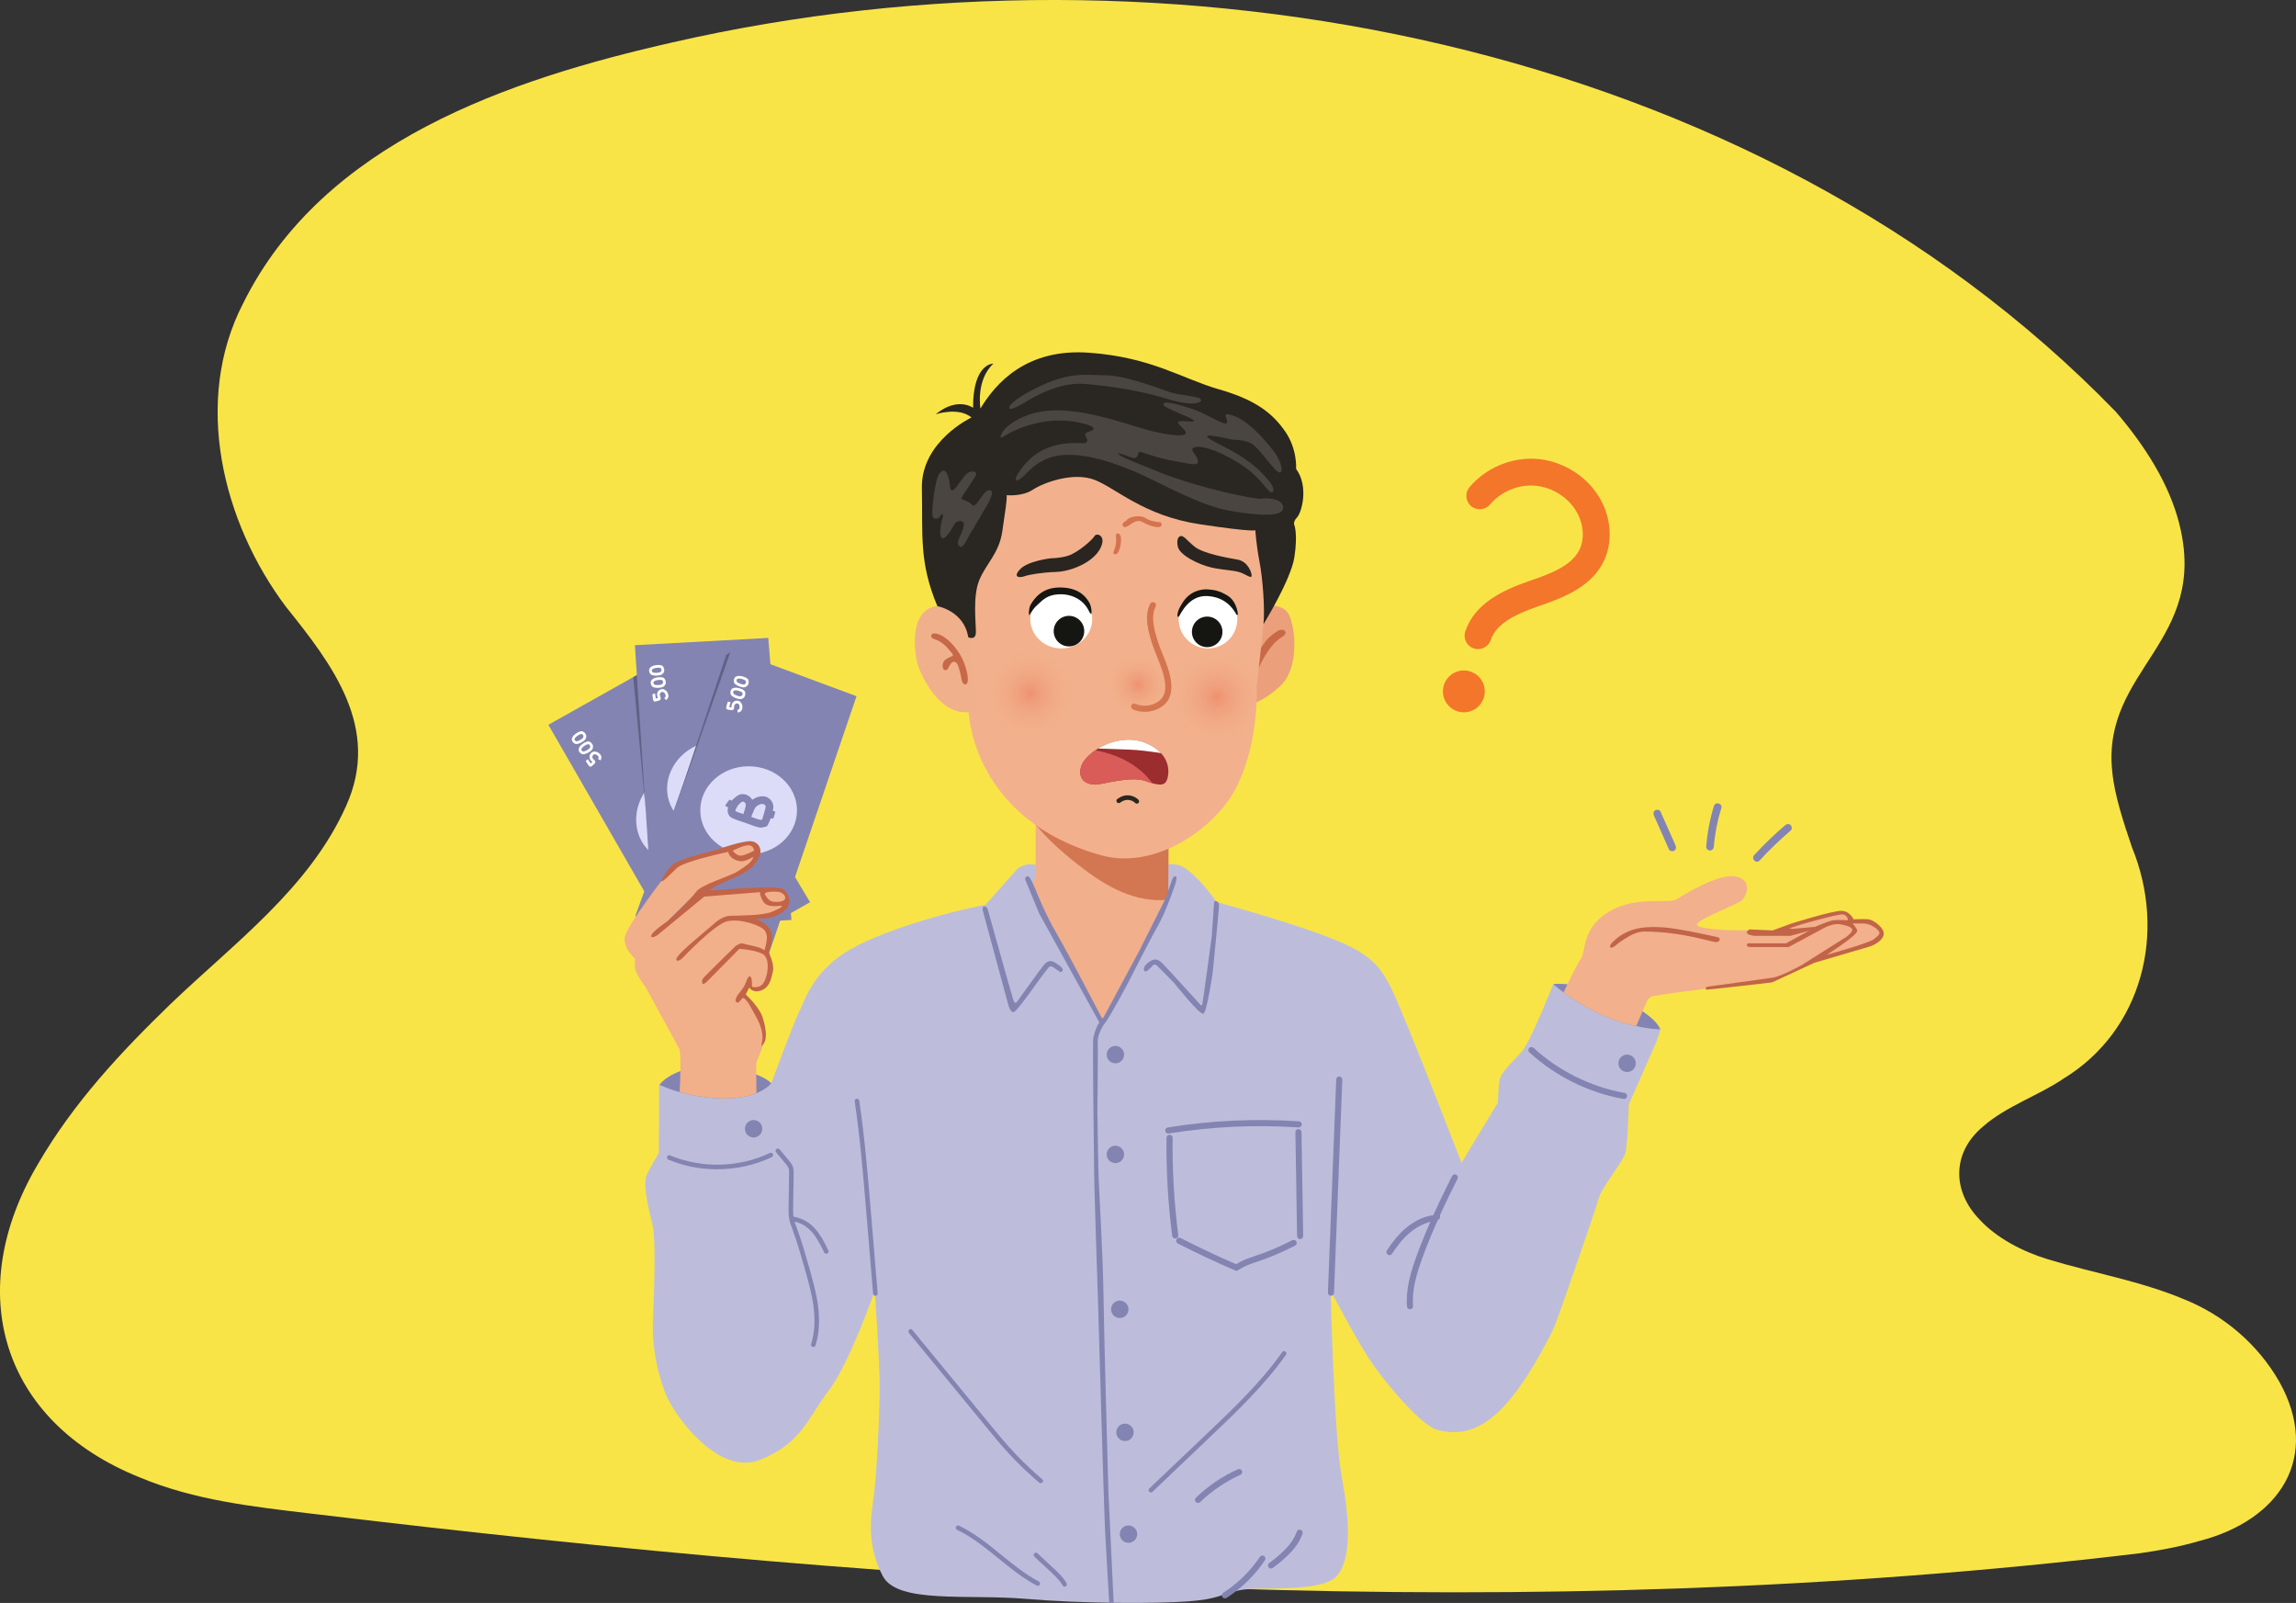 <?xml version="1.0" encoding="UTF-8"?>
<svg id="Layer_2" data-name="Layer 2" xmlns="http://www.w3.org/2000/svg" xmlns:xlink="http://www.w3.org/1999/xlink" viewBox="0 0 983.4 686.39">
  <rect x="0" y="0" width="983.4" height="686.39" fill="#333333" stroke="none"/>
  <defs>
    <style>
      .cls-1, .cls-2, .cls-3, .cls-4, .cls-5, .cls-6, .cls-7, .cls-8, .cls-9, .cls-10, .cls-11, .cls-12, .cls-13, .cls-14, .cls-15, .cls-16, .cls-17, .cls-18, .cls-19, .cls-20, .cls-21, .cls-22, .cls-23, .cls-24, .cls-25, .cls-26, .cls-27 {
        stroke-width: 0px;
      }

      .cls-1, .cls-28 {
        fill: #9b2d2f;
      }

      .cls-29, .cls-25 {
        fill: #f2b18c;
      }

      .cls-30 {
        clip-path: url(#clippath);
      }

      .cls-2 {
        fill: #c26447;
      }

      .cls-3 {
        fill: #c86a48;
      }

      .cls-4 {
        fill: #4b4541;
      }

      .cls-5 {
        fill: url(#radial-gradient);
      }

      .cls-6 {
        fill: #8484b2;
      }

      .cls-7, .cls-31 {
        fill: #bdbddb;
      }

      .cls-8 {
        fill: #dcdcf9;
      }

      .cls-32 {
        clip-path: url(#clippath-1);
      }

      .cls-33 {
        clip-path: url(#clippath-3);
      }

      .cls-34 {
        clip-path: url(#clippath-2);
      }

      .cls-9 {
        fill: #f0b08b;
      }

      .cls-10 {
        fill: #f3762a;
      }

      .cls-11 {
        fill: #c76849;
      }

      .cls-12 {
        fill: url(#radial-gradient-2);
      }

      .cls-13 {
        fill: url(#radial-gradient-3);
      }

      .cls-14 {
        fill: #151512;
      }

      .cls-15 {
        fill: #f2b08c;
      }

      .cls-16 {
        fill: #f9e448;
      }

      .cls-35, .cls-18 {
        fill: #f1b08b;
      }

      .cls-17 {
        fill: #eba07b;
      }

      .cls-19 {
        fill: #d4744f;
      }

      .cls-20 {
        fill: #d37652;
      }

      .cls-21 {
        fill: #2a2520;
      }

      .cls-22 {
        fill: #2a2621;
      }

      .cls-23 {
        fill: #da5c59;
      }

      .cls-24 {
        fill: #fff;
      }

      .cls-26 {
        fill: #f1af8a;
      }

      .cls-27 {
        fill: #616187;
      }
    </style>
    <clipPath id="clippath">
      <path class="cls-7" d="M435.89,371.93s2.72-2.1,5.8-1.85c3.09.25,9.26,1.36,21.48,1.85,12.22.49,35.8-2.14,39.38-1.87s6.05,1.87,10.62,6.56,7.9,9.63,7.9,9.63c0,0,25.68,6.91,44.94,13.95,19.26,7.04,24.07,11.85,29.38,21.97,5.31,10.12,30.62,75.8,30.62,75.8l3.33-5.68,12.22-20.12s.12-6.3.74-9.75c.62-3.46,6.17-8.27,9.75-12.47,3.58-4.2,13.21-28.52,13.21-28.52,0,0,7.16-1.23,21.6,3.7,14.44,4.94,22.84,11.6,24.32,15.8l-1.73,5.19c-.12.37-11.85,26.91-11.85,26.91,0,0-.37,17.04-1.48,20.86-1.11,3.83-10.12,14.44-11.48,19.51s-17.65,52.1-19.14,55.31-11.98,24.44-22.96,35.18c-10.99,10.74-20,10.12-26.91,8.39-6.91-1.73-22.84-20.62-29.26-30.49-6.42-9.88-16.42-29.01-16.42-29.01,0,0,1.36,61.23,4.69,79.26s4.44,34.94-1.85,42.59c-6.3,7.65-33.7,4.57-41.85,6.3-8.15,1.73-8.89,3.83-22.35,4.81-13.46.99-44.57.99-69.38-1.11-24.81-2.1-54.81,2.22-61.11-9.75-6.3-11.98-5.56-22.84-4.07-32.72s2.72-36.67,2.72-48.39-2.1-40.99-2.1-40.99c0,0-10.86,31.23-19.63,42.59-8.77,11.36-11.48,22.59-29.51,29.75-18.02,7.16-36.91-19.26-40.49-28.39-3.58-9.14-5.93-20.25-5.31-32.84s1.11-33.46-.12-38.89c-1.23-5.43-4.81-17.78-2.35-22.47s4.94-8.89,4.94-8.89l.12-28.89s5.8-9.01,24.69-7.78c18.89,1.23,23.33,6.91,23.33,6.91,0,0,9.51-25.8,11.85-30.37s5.43-16.3,19.51-25.43c14.07-9.14,43.83-17.53,60.37-20.62l13.83-15.56Z"/>
    </clipPath>
    <clipPath id="clippath-1">
      <path class="cls-18" d="M443.59,348.53v23.94s.45,4.06-2.11,7c-2.56,2.94,29.58,56.63,29.58,56.63l1.18,1.83,28.38-53.75s-.23-.69-.23-5.42.13-21.34.13-21.34l-56.92-8.89Z"/>
    </clipPath>
    <clipPath id="clippath-2">
      <path class="cls-25" d="M415.02,306.22s2.19,44.87,56.62,60.02c19.52,5.43,41.57-6.47,53.5-22.06,11.72-15.32,13.58-40.36,13.06-50.02,0,0,4.34-36.17,4.34-45.91s8.05-50.02-27.01-58.48c-35.06-8.46-74.8-7.7-87.01,0-12.21,7.7-21.82,21.55-23.37,44.63-1.56,23.09,8.13,62.45,9.87,71.82Z"/>
    </clipPath>
    <radialGradient id="radial-gradient" cx="441.29" cy="296.86" fx="441.29" fy="296.86" r="26.29" gradientUnits="userSpaceOnUse">
      <stop offset="0" stop-color="#ef9271"/>
      <stop offset=".19" stop-color="rgba(238, 146, 113, .72)" stop-opacity=".72"/>
      <stop offset=".38" stop-color="rgba(238, 146, 113, .47)" stop-opacity=".47"/>
      <stop offset=".56" stop-color="rgba(238, 146, 113, .27)" stop-opacity=".27"/>
      <stop offset=".71" stop-color="rgba(238, 146, 113, .12)" stop-opacity=".12"/>
      <stop offset=".84" stop-color="rgba(238, 146, 113, .03)" stop-opacity=".03"/>
      <stop offset=".92" stop-color="#ee9271" stop-opacity="0"/>
    </radialGradient>
    <radialGradient id="radial-gradient-2" cx="521.26" cy="298.43" fx="521.26" fy="298.43" r="28.18" xlink:href="#radial-gradient"/>
    <clipPath id="clippath-3">
      <path class="cls-1" d="M465.13,324.78c5.83-6.5,16.88-10.1,25.21-6.77,12.7,5.08,10.16,14.79,9.26,16.43s-2.39,2.39-8.96,0-18.82,1.71-21.81,1.53-5.98-1.38-6.12-5.11c-.09-2.36.91-4.38,2.43-6.07Z"/>
    </clipPath>
    <radialGradient id="radial-gradient-3" cx="923.49" cy="900.47" fx="923.49" fy="900.47" r="26.29" gradientTransform="translate(-186.74 -364.13) scale(.73)" xlink:href="#radial-gradient"/>
  </defs>
  <g id="Layer_1-2" data-name="Layer 1">
    <g>
      <path class="cls-16" d="M904.69,330.33c.99,10.37,4.87,21.84,8.47,32.53,14.86,36.19,4.66,78.26-29.38,99.04-10.54,7.18-24.51,11.79-34.31,20.38-13.62,11.28-13.28,27.9-1.65,39.87,7.31,8.02,18.65,13.83,29.2,17.05,19.48,5.92,39.77,9.3,58.47,17.17,16.87,6.75,31.57,19.18,40.79,35.33,17.91,32.12.39,59.21-34.25,68.15-8.53,2.5-17.4,4.11-25.58,5.27-262.81,31.47-521.7,14.36-783.29-17-24.8-2.95-49.83-5.68-73.15-15.43C.14,608.72-15.93,552.7,16.3,498.37c15.32-26.36,35.64-48.01,56.45-68.16,27.23-26.18,59.67-49.7,75.47-85.05,15.14-33.38-5.97-60.71-25.72-85.3-27.31-36.31-39.98-88.24-18.3-130.08,34.22-68.89,113.64-95.72,183.96-111.65,211.71-48.36,463.14-1.44,618.02,158.14,12.53,14.59,22.83,30.8,27.16,47.76,13.01,50.8-33.15,62.5-28.66,106.19v.11Z"/>
      <g>
        <g>
          <g>
            <polygon class="cls-6" points="279.23 387.37 234.87 310.36 284.76 282.35 346.97 386.34 295.22 415.5 279.23 387.37"/>
            <ellipse class="cls-8" cx="292.12" cy="349.2" rx="20.71" ry="18.85" transform="translate(-163.14 345.95) rotate(-49.68)"/>
            <path class="cls-6" d="M284.29,355.57c-.09.02-.18-.08-.29-.3-.16-.34-.32-.95-.5-1.83l-.15-.94c.1-.05.26-.14.49-.27s.39-.22.49-.27l-.11-.38c-.04-.29-.06-.84-.05-1.65,0-.79.07-1.45.24-1.96.41-1.14,1.15-1.95,2.22-2.46.26-.12.46-.2.61-.25.78-.24,1.6-.31,2.44-.2l.11-.63c.19-1.4.72-2.61,1.59-3.65.43-.54.94-.95,1.53-1.22.38-.18.8-.3,1.27-.38.88-.12,1.68-.05,2.39.22.83.33,1.51.85,2.03,1.55.14.2.25.33.33.39.08.06.13.07.16.03.25-.24.49-.39.73-.45.11-.03.2,0,.27.07.07.07.24.32.5.73.09.15.23.37.42.67.19.3.32.49.38.58l.25.46c-.09.07-.21.19-.38.36-.16.17-.29.29-.38.36l.77,1.56.36.77c.23.5.35.83.35,1.02,0,.18-.09.47-.26.87-.38.88-.81,1.53-1.27,1.94-.67.63-2.03,1.5-4.08,2.6-1.21.66-1.95,1.1-2.22,1.29-1.59,1.04-3.06,1.87-4.41,2.5-.75.35-1.52.41-2.31.18-.82-.25-1.47-.68-1.95-1.3l-.41-.5-.51.24c-.32.15-.54.23-.68.25ZM287.49,350.88c.02.35.19.89.5,1.61.06.12.12.26.18.42.06.16.11.26.12.3.1.22.21.35.34.41.12.05.3.02.54-.09.24-.11.63-.33,1.18-.66l1.52-.93-.03-.06c-.08-.18-.39-.66-.92-1.46-.53-.79-.87-1.27-1.02-1.44-.39-.47-.81-.71-1.28-.71-.2,0-.4.04-.62.15-.24.11-.4.26-.48.44-.12.32-.13.99-.04,2.01ZM293.04,346c.04.29.17.67.38,1.13.02.04.36.7,1.01,1.99l.52,1.03.76-.39c.53-.27,1.11-.62,1.76-1.04.65-.42,1.05-.73,1.2-.92l.24-.33-.45-.81c-.06-.14-.8-1.24-2.21-3.32-.31-.41-.56-.68-.74-.81-.31-.19-.69-.18-1.15.03-.48.22-.84.69-1.08,1.41-.24.72-.32,1.4-.24,2.04Z"/>
            <g>
              <path class="cls-24" d="M251.88,327.46s-.06-.06-.11-.17c-.06-.13-.23-.39-.49-.78-.2-.31-.31-.49-.35-.55-.03-.06-.04-.1-.02-.12.04-.05.15-.15.32-.3.27-.23.42-.36.46-.39.04-.03.08-.02.11.01.01,0,.21.3.6.88l.58.88s.14-.09.37-.28c.22-.19.34-.29.33-.31v-.02s-.11-.12-.27-.3c-.21-.21-.39-.41-.52-.62-.07-.11-.13-.22-.18-.33-.12-.33-.19-.63-.2-.89,0-.08,0-.13-.03-.17-.02-.03,0-.16.07-.4s.11-.4.16-.5c.11-.24.31-.49.6-.75.11-.1.21-.18.29-.24.1-.06.26-.13.48-.21.21-.06.5-.08.87-.04.37.04.67.11.91.21.24.11.5.28.77.51.27.23.48.46.63.68.05.08.09.14.1.17.16.34.24.62.24.85,0,.08-.04.28-.12.62-.07.33-.13.53-.16.59-.03.03-.05.04-.08.04-.08-.02-.26-.1-.55-.22-.29-.13-.44-.2-.46-.23,0-.01.02-.15.1-.4,0-.02.01-.05.02-.07.05-.21.07-.36.04-.43,0-.01,0-.02,0-.03-.04-.09-.08-.16-.12-.23-.19-.29-.44-.52-.75-.71-.22-.13-.51-.2-.9-.21h-.24s-.2.17-.2.17c-.24.18-.39.4-.45.66-.07.35-.01.66.18.95.13.2.35.43.66.7.1.08.2.19.28.32.31.46.15.96-.48,1.5-.56.47-.9.75-1.03.84-.18.12-.36.17-.54.14-.13-.02-.23-.06-.31-.12-.08-.06-.2-.19-.34-.37-.17-.23-.26-.34-.27-.34Z"/>
              <path class="cls-24" d="M248.25,322.13s-.03-.05-.06-.08c-.03-.04-.05-.07-.06-.08-.41-.62-.41-1.28,0-1.99.19-.31.37-.57.56-.76.19-.2.47-.43.85-.69l.25-.17c.51-.34.94-.57,1.29-.69.39-.13.69-.2.89-.2.36-.02.77.17,1.22.55.13.11.27.28.43.52.13.2.23.38.28.53.12.37.13.73.05,1.07-.08.39-.22.71-.42.95-.2.25-.56.54-1.06.87-.5.33-1.02.6-1.57.79-.38.14-.68.22-.91.24s-.46,0-.7-.08c-.37-.11-.71-.37-1.04-.78ZM248.99,321.01c0,.07.05.18.14.32.17.24.35.4.53.46.1.03.2.04.32.01.12-.02.31-.08.58-.18.43-.16.85-.37,1.25-.63.17-.11.3-.2.38-.27.37-.29.57-.58.61-.87.01-.15.01-.27,0-.35-.02-.09-.08-.2-.17-.34-.11-.17-.24-.3-.39-.39-.11-.07-.21-.11-.28-.12-.07,0-.19.02-.35.07-.32.08-.76.31-1.31.67-.19.13-.35.25-.5.37-.25.2-.45.42-.6.66-.15.23-.22.43-.22.59Z"/>
              <path class="cls-24" d="M245.35,317.75s-.03-.05-.06-.08c-.03-.04-.05-.07-.06-.08-.41-.62-.41-1.28,0-1.99.19-.31.37-.57.56-.76.19-.2.47-.43.85-.69l.25-.17c.51-.34.94-.57,1.29-.69.39-.13.69-.2.89-.2.36-.02.77.17,1.22.55.13.11.27.28.43.52.13.2.23.38.28.53.12.37.13.73.05,1.07-.08.39-.22.71-.42.95-.2.25-.56.54-1.06.87-.5.33-1.02.6-1.57.79-.38.14-.68.22-.91.24-.23.02-.46,0-.7-.08-.37-.11-.71-.37-1.04-.78ZM246.08,316.64c0,.07.05.18.14.32.17.24.35.4.53.46.1.03.2.04.32.01.12-.02.31-.08.58-.18.43-.15.85-.37,1.25-.63.17-.11.3-.2.38-.27.37-.29.57-.58.61-.87.01-.15.01-.27,0-.35-.02-.09-.08-.2-.17-.34-.11-.17-.24-.3-.39-.39-.11-.07-.21-.11-.28-.12-.07,0-.19.02-.35.07-.32.08-.76.31-1.31.67-.19.13-.35.25-.5.37-.25.2-.45.42-.6.66-.15.23-.22.43-.22.59Z"/>
            </g>
          </g>
          <g>
            <polygon class="cls-6" points="277.74 364.95 271.93 276.27 329.06 273.16 338.98 393.94 279.67 397.26 277.74 364.95"/>
            <ellipse class="cls-8" cx="306.16" cy="336.39" rx="20.71" ry="18.85" transform="translate(-108.69 149.86) rotate(-23.48)"/>
            <path class="cls-6" d="M296.32,338.66c-.09-.02-.13-.16-.12-.4,0-.37.13-.99.36-1.86l.28-.91c.11,0,.3,0,.56-.02s.45-.02.56-.02l.07-.39c.09-.28.32-.78.69-1.5.34-.72.7-1.27,1.08-1.65.87-.84,1.9-1.24,3.08-1.22.28,0,.5.02.66.05.81.13,1.57.42,2.28.9l.37-.52c.79-1.17,1.8-2.02,3.04-2.57.62-.29,1.26-.44,1.91-.42.42,0,.85.08,1.31.22.85.28,1.53.7,2.05,1.25.6.67.98,1.43,1.14,2.29.04.24.08.41.12.49.04.09.09.12.13.1.33-.1.62-.13.86-.08.11.02.18.09.21.18.03.1.07.39.13.87.02.18.05.44.08.79.04.35.07.58.08.69l.02.53c-.11.02-.27.07-.5.15-.22.08-.38.14-.5.16v1.74s-.02.85-.02.85c-.01.55-.06.9-.14,1.06-.08.16-.29.38-.62.66-.73.62-1.4,1.01-1.99,1.18-.88.27-2.48.45-4.81.53-1.38.06-2.24.12-2.56.18-1.89.23-3.57.33-5.06.3-.83-.02-1.55-.3-2.15-.86-.62-.58-1.02-1.26-1.18-2.03l-.15-.63h-.56c-.35-.02-.59-.04-.72-.09ZM301.26,335.86c-.14.33-.22.88-.26,1.67,0,.13-.01.28-.02.46-.01.18-.02.28-.02.33,0,.24.04.41.12.51.09.1.26.15.52.16.26,0,.71-.02,1.35-.07l1.78-.16v-.07c0-.2-.05-.77-.18-1.71-.12-.94-.22-1.53-.28-1.75-.14-.59-.42-.99-.83-1.2-.17-.09-.38-.14-.62-.14-.26,0-.47.06-.63.18-.25.24-.55.83-.92,1.79ZM308.39,333.93c-.09.28-.14.68-.15,1.18,0,.04,0,.79.02,2.23v1.15s.86-.02.86-.02c.59,0,1.27-.06,2.04-.16.77-.09,1.26-.19,1.48-.3l.36-.19-.05-.92c0-.15-.17-1.47-.52-3.95-.1-.51-.2-.86-.31-1.06-.19-.31-.54-.47-1.04-.48-.53-.01-1.06.25-1.59.79-.54.54-.91,1.11-1.12,1.72Z"/>
            <g>
              <path class="cls-24" d="M279.64,299.13s-.03-.08-.03-.2c0-.14-.03-.45-.1-.92-.04-.36-.06-.58-.07-.65,0-.07,0-.11.04-.12.06-.03.2-.07.42-.13.34-.09.54-.14.58-.15.05,0,.08.01.09.06,0,0,.06.36.15,1.05l.14,1.04s.17-.02.45-.09c.29-.07.43-.12.44-.13v-.02s-.04-.15-.1-.38c-.1-.28-.16-.54-.2-.79-.02-.13-.02-.26-.01-.38.03-.35.1-.65.21-.89.04-.07.06-.12.05-.16,0-.03.07-.14.24-.33s.28-.31.36-.38c.21-.17.5-.3.87-.41.14-.04.27-.07.37-.08.12-.01.29,0,.52.03.22.03.48.15.79.35.31.2.55.39.72.59.17.21.32.47.46.8.14.33.23.62.26.89.01.09.02.16.01.2,0,.37-.06.66-.16.87-.04.07-.16.24-.38.5-.21.27-.35.42-.41.46-.04.01-.07.01-.08,0-.06-.05-.2-.2-.4-.44-.2-.24-.31-.38-.31-.41,0-.02.09-.12.27-.32.01-.02.03-.04.05-.05.14-.17.22-.29.22-.37,0,0,0-.02,0-.02,0-.09,0-.18,0-.26-.04-.34-.16-.66-.36-.97-.14-.21-.37-.4-.71-.58l-.21-.1-.25.06c-.3.05-.53.19-.69.4-.22.28-.3.59-.26.93.03.24.13.55.28.92.05.12.09.26.11.41.07.55-.29.93-1.09,1.13-.71.18-1.14.28-1.29.3-.22.03-.4-.01-.55-.12-.1-.07-.18-.16-.23-.25-.05-.09-.09-.25-.14-.48-.05-.28-.08-.42-.09-.42Z"/>
              <path class="cls-24" d="M278.74,292.75s0-.06-.02-.1c0-.05-.02-.08-.02-.1-.1-.74.2-1.33.88-1.79.3-.2.59-.34.84-.44.25-.1.61-.18,1.07-.24l.3-.04c.61-.08,1.1-.1,1.46-.05.41.06.71.13.89.22.33.15.62.49.85,1.03.07.16.12.37.16.65.03.24.04.44.02.6-.06.39-.2.72-.43.99-.24.32-.51.54-.8.67-.29.13-.74.24-1.34.32-.6.08-1.18.08-1.76.02-.4-.04-.71-.1-.92-.18s-.41-.2-.59-.38c-.28-.26-.47-.65-.59-1.16ZM279.89,292.07c-.03.07-.04.18-.01.34.05.29.14.51.27.65.07.07.16.12.28.15.11.03.32.06.6.1.46.05.92.05,1.4-.02.2-.03.36-.05.46-.07.46-.1.77-.27.94-.51.08-.13.13-.23.15-.32.02-.09.02-.21,0-.38-.03-.2-.08-.37-.17-.52-.07-.12-.14-.19-.2-.23-.06-.04-.18-.07-.35-.09-.32-.07-.81-.06-1.47.03-.22.03-.43.07-.61.11-.31.07-.59.18-.83.32-.24.14-.39.29-.46.43Z"/>
              <path class="cls-24" d="M278.07,287.53s0-.06-.02-.1c0-.05-.02-.08-.02-.1-.1-.73.2-1.33.88-1.79.3-.2.58-.34.84-.44.25-.1.61-.18,1.07-.24l.3-.04c.61-.08,1.1-.09,1.46-.05.41.06.71.13.89.21.33.15.62.49.85,1.03.07.16.12.37.16.65.03.24.04.44.02.6-.06.39-.2.72-.43.99-.24.31-.51.54-.8.67-.29.13-.74.24-1.34.32-.6.08-1.18.08-1.76.02-.4-.04-.71-.1-.92-.18-.21-.08-.41-.2-.59-.38-.28-.26-.47-.65-.59-1.16ZM279.22,286.85c-.03.07-.04.18-.01.34.05.29.14.51.27.65.07.07.17.12.28.15.11.03.32.06.6.1.45.05.92.05,1.4-.02.2-.03.36-.05.46-.07.46-.1.77-.27.94-.51.08-.13.13-.23.15-.32.02-.09.02-.21,0-.38-.03-.2-.08-.37-.17-.52-.07-.12-.14-.19-.2-.23-.06-.03-.18-.06-.35-.09-.32-.07-.81-.06-1.47.03-.22.03-.43.07-.61.11-.31.07-.59.18-.83.32-.24.14-.39.29-.46.43Z"/>
            </g>
          </g>
          <g>
            <polygon class="cls-6" points="283.21 361.85 313.21 278.2 366.86 298.12 327.82 412.84 272.1 392.25 283.21 361.85"/>
            <ellipse class="cls-8" cx="320.65" cy="346.98" rx="20.71" ry="18.85"/>
            <path class="cls-6" d="M310.72,345.14c-.07-.06-.06-.19.04-.41.15-.34.51-.86,1.08-1.57l.62-.73c.1.05.27.11.52.2s.42.16.52.2l.22-.33c.2-.22.61-.59,1.23-1.1.6-.52,1.15-.88,1.65-1.09,1.13-.42,2.23-.39,3.31.11.26.12.45.22.58.3.69.44,1.27,1.01,1.73,1.73l.55-.33c1.19-.76,2.46-1.14,3.81-1.15.68-.02,1.33.1,1.92.37.38.17.75.41,1.11.73.67.59,1.13,1.25,1.38,1.97.28.85.33,1.7.13,2.55-.06.24-.09.41-.09.5,0,.1.03.15.08.14.34.04.62.13.82.27.09.07.13.15.12.25-.01.1-.09.39-.23.85-.05.17-.13.42-.24.76-.11.34-.17.56-.2.67l-.19.49c-.11-.03-.28-.04-.52-.06-.24-.01-.41-.03-.52-.06l-.69,1.6-.36.78c-.23.5-.41.81-.55.92-.14.12-.41.24-.83.36-.92.28-1.69.37-2.3.29-.91-.1-2.45-.58-4.62-1.43-1.29-.49-2.1-.78-2.42-.86-1.82-.54-3.41-1.13-4.76-1.75-.76-.35-1.3-.89-1.63-1.65-.34-.78-.43-1.56-.27-2.33l.11-.64-.51-.23c-.32-.15-.53-.27-.63-.36ZM316.37,344.54c-.26.24-.56.72-.91,1.43-.05.12-.12.26-.21.41-.08.16-.13.25-.15.29-.1.22-.13.39-.09.52.04.13.18.24.42.35.24.11.66.27,1.27.47l1.69.56.03-.06c.08-.18.25-.73.52-1.64.26-.91.41-1.49.44-1.71.11-.6.01-1.08-.29-1.43-.12-.15-.29-.28-.51-.38-.24-.11-.46-.14-.65-.08-.32.12-.84.54-1.56,1.27ZM323.68,345.61c-.2.22-.4.56-.61,1.02-.02.04-.31.73-.87,2.06l-.45,1.06.79.33c.55.23,1.19.45,1.93.67.74.22,1.24.33,1.48.32l.41-.03.32-.86c.06-.14.43-1.42,1.1-3.83.11-.5.16-.87.14-1.09-.05-.36-.31-.65-.76-.86-.48-.22-1.07-.19-1.78.09-.71.28-1.28.66-1.71,1.13Z"/>
            <g>
              <path class="cls-24" d="M311.18,302.24s0-.08.06-.19c.05-.13.15-.42.28-.88.11-.35.17-.56.2-.62.02-.06.05-.09.08-.09.07,0,.21.01.44.05.35.05.55.09.59.1.04.01.06.04.06.09,0,0-.09.35-.28,1.03l-.29,1.01s.16.05.45.1c.29.05.44.07.45.05v-.02s.03-.15.07-.38c.02-.29.06-.56.13-.8.04-.13.08-.24.14-.35.17-.31.35-.55.55-.73.06-.05.1-.09.11-.13,0-.03.12-.1.35-.2s.38-.17.48-.2c.26-.07.58-.08.96-.03.15.02.27.04.37.07.11.03.27.11.47.23.19.12.38.33.59.63.21.3.35.58.42.83.07.26.11.56.11.92,0,.36-.04.66-.11.92-.03.09-.05.15-.07.19-.15.34-.32.58-.49.74-.06.05-.24.15-.55.31-.3.16-.49.25-.56.26-.04,0-.07-.01-.08-.03-.03-.08-.1-.26-.19-.57-.09-.3-.13-.47-.12-.5,0-.01.13-.08.37-.19.02-.01.04-.02.07-.03.2-.1.32-.18.35-.25,0,0,.02-.01.02-.02.04-.09.07-.17.09-.24.09-.33.11-.67.05-1.03-.04-.25-.18-.52-.42-.82l-.16-.18-.25-.05c-.3-.07-.56-.04-.79.09-.31.17-.51.42-.61.75-.07.23-.1.55-.11.96,0,.13-.02.27-.06.42-.15.53-.64.73-1.45.6-.72-.12-1.16-.2-1.31-.24-.21-.06-.36-.17-.45-.33-.07-.11-.1-.21-.11-.32,0-.1.02-.27.07-.5.06-.27.09-.42.09-.43Z"/>
              <path class="cls-24" d="M312.9,296.02s.01-.06.02-.1c0-.05.02-.08.02-.1.21-.71.71-1.14,1.52-1.29.36-.06.67-.08.95-.07.27.01.63.08,1.08.2l.29.08c.59.17,1.04.35,1.36.54.35.22.6.4.73.55.25.27.37.7.37,1.29,0,.17-.04.39-.12.66-.07.23-.14.42-.22.56-.21.33-.47.58-.79.74-.35.19-.68.29-1,.3-.32,0-.77-.08-1.35-.24-.58-.17-1.12-.4-1.62-.69-.35-.2-.61-.38-.77-.53s-.3-.35-.39-.58c-.15-.35-.18-.79-.08-1.3ZM314.23,295.86c-.05.05-.11.15-.15.31-.07.29-.08.52,0,.7.04.09.1.18.19.25.09.08.26.19.51.33.4.23.83.41,1.29.54.19.06.35.1.45.12.46.09.81.06,1.06-.1.12-.09.21-.16.26-.23.05-.07.1-.19.15-.35.06-.19.07-.38.05-.55-.02-.14-.05-.23-.09-.29-.04-.06-.14-.13-.28-.22-.27-.19-.72-.38-1.36-.56-.22-.06-.42-.11-.61-.14-.32-.06-.61-.07-.89-.03-.28.04-.47.11-.59.21Z"/>
              <path class="cls-24" d="M314.36,290.98s.01-.06.02-.1c0-.05.02-.08.02-.1.21-.71.71-1.14,1.52-1.29.36-.06.67-.08.95-.07.27.01.63.08,1.07.2l.29.08c.59.17,1.04.35,1.36.54.35.22.6.4.73.55.25.27.37.7.37,1.29,0,.17-.04.39-.12.66-.07.23-.14.42-.22.56-.21.33-.47.58-.79.74-.35.19-.68.29-1,.3-.32,0-.77-.08-1.35-.24-.58-.17-1.12-.4-1.62-.69-.35-.2-.61-.38-.77-.53-.17-.16-.3-.35-.39-.58-.15-.35-.18-.79-.08-1.3ZM315.68,290.81c-.05.05-.11.15-.15.31-.07.29-.08.52,0,.7.04.09.1.18.2.25.09.08.26.19.51.33.4.23.83.41,1.29.54.19.06.35.1.45.12.46.09.81.06,1.06-.1.12-.09.21-.16.26-.23.05-.07.1-.19.15-.35.06-.19.07-.38.05-.55-.02-.14-.05-.23-.09-.29-.04-.06-.14-.13-.28-.22-.27-.19-.72-.38-1.36-.56-.22-.06-.42-.11-.61-.14-.32-.06-.61-.07-.89-.03-.28.04-.47.11-.59.21Z"/>
            </g>
          </g>
          <polygon class="cls-27" points="312.84 279.24 311.03 280.46 289.8 344.43 312.84 279.24"/>
          <polygon class="cls-27" points="272.77 289.08 271.22 289.95 276.51 346.26 272.77 289.08"/>
        </g>
        <g>
          <g>
            <path class="cls-31" d="M435.89,371.93s2.72-2.1,5.8-1.85c3.09.25,9.26,1.36,21.48,1.85,12.22.49,35.8-2.14,39.38-1.87s6.05,1.87,10.62,6.56,7.9,9.63,7.9,9.63c0,0,25.68,6.91,44.94,13.95,19.26,7.04,24.07,11.85,29.38,21.97,5.31,10.12,30.62,75.8,30.62,75.8l3.33-5.68,12.22-20.12s.12-6.3.74-9.75c.62-3.46,6.17-8.27,9.75-12.47,3.58-4.2,13.21-28.52,13.21-28.52,0,0,7.16-1.23,21.6,3.7,14.44,4.94,22.84,11.6,24.32,15.8l-1.73,5.19c-.12.37-11.85,26.91-11.85,26.91,0,0-.37,17.04-1.48,20.86-1.11,3.83-10.12,14.44-11.48,19.51s-17.65,52.1-19.14,55.31-11.98,24.44-22.96,35.18c-10.99,10.74-20,10.12-26.91,8.39-6.91-1.73-22.84-20.62-29.26-30.49-6.42-9.88-16.42-29.01-16.42-29.01,0,0,1.36,61.23,4.69,79.26s4.44,34.94-1.85,42.59c-6.3,7.65-33.7,4.57-41.85,6.3-8.15,1.73-8.89,3.83-22.35,4.81-13.46.99-44.57.99-69.38-1.11-24.81-2.1-54.81,2.22-61.11-9.75-6.3-11.98-5.56-22.84-4.07-32.72s2.72-36.67,2.72-48.39-2.1-40.99-2.1-40.99c0,0-10.86,31.23-19.63,42.59-8.77,11.36-11.48,22.59-29.51,29.75-18.02,7.16-36.91-19.26-40.49-28.39-3.58-9.14-5.93-20.25-5.31-32.84s1.11-33.46-.12-38.89c-1.23-5.43-4.81-17.78-2.35-22.47s4.94-8.89,4.94-8.89l.12-28.89s5.8-9.01,24.69-7.78c18.89,1.23,23.33,6.91,23.33,6.91,0,0,9.51-25.8,11.85-30.37s5.43-16.3,19.51-25.43c14.07-9.14,43.83-17.53,60.37-20.62l13.83-15.56Z"/>
            <g class="cls-30">
              <path class="cls-6" d="M330.33,463.9s-5.82,8.09-25.75,6.22c-19.93-1.87-28.65-9.55-28.65-9.55l10.71-17.03,28.53.78,9.76,5.24,5.4,14.33"/>
              <path class="cls-6" d="M665.26,421.43s13.46,12.15,31.31,16.92c17.86,4.78,23.05,1.04,23.05,1.04l-16.4-28.86-40.07-.42,2.12,11.31"/>
            </g>
          </g>
          <path class="cls-6" d="M307.17,500.7c-7.16,0-14.31-1.37-20.91-4.13-.5-.21-.74-.79-.53-1.29.21-.5.79-.74,1.29-.53,13.53,5.65,29.5,5.26,42.73-1.05.49-.23,1.08-.03,1.31.47.23.49.03,1.08-.47,1.31-7.28,3.47-15.36,5.21-23.43,5.21Z"/>
          <path class="cls-6" d="M348.36,576.79c-.1,0-.2-.01-.3-.05-.52-.16-.81-.72-.64-1.23,1.47-4.67,1.8-10.13.99-16.21-.73-5.49-2.28-10.94-3.78-16.21-1.59-5.59-3.24-11.36-5.29-16.88l-.13-.34c-.41-1.1-.84-2.24-1.1-3.44-.41-1.9-.38-3.81-.36-5.65l.21-14.05c.01-.89.03-1.81-.26-2.58-.26-.69-.79-1.33-1.31-1.95l-4-4.79c-.35-.42-.29-1.04.12-1.39.42-.35,1.04-.29,1.39.12l4,4.79c.59.71,1.27,1.52,1.64,2.52.42,1.12.4,2.28.39,3.3l-.21,14.05c-.03,1.74-.05,3.53.31,5.21.23,1.06.61,2.08,1.02,3.17l.13.34c2.08,5.59,3.74,11.4,5.34,17.03,1.52,5.34,3.09,10.85,3.84,16.49.85,6.37.49,12.11-1.07,17.06-.13.42-.52.69-.94.69Z"/>
          <path class="cls-6" d="M353.89,536.85c-.36,0-.72-.2-.89-.55-1.21-2.48-2.46-5.04-4.09-7.27-1.79-2.45-3.82-4.16-6.04-5.1-1.04-.44-2.19-.74-3.3-1.02-.53-.13-.85-.67-.71-1.2.13-.53.67-.85,1.2-.71,1.18.3,2.41.61,3.59,1.11,2.54,1.08,4.85,3.01,6.86,5.75,1.74,2.37,3.03,5.01,4.27,7.57.24.49.04,1.08-.45,1.32-.14.07-.29.1-.43.1Z"/>
          <path class="cls-6" d="M374.93,554.88c-.51,0-.94-.39-.98-.9l-3.03-36.31c-1.27-15.14-2.57-30.8-4.85-46.08-.08-.54.29-1.04.83-1.12.54-.08,1.04.29,1.12.83,2.29,15.34,3.6,31.03,4.87,46.2l3.03,36.31c.05.54-.36,1.02-.9,1.06-.03,0-.06,0-.08,0Z"/>
          <path class="cls-6" d="M446.45,633.47c-4.02-3.42-7.86-7.04-11.49-10.86-3.71-3.9-7.14-8.03-10.55-12.19-7.19-8.75-14.38-17.5-21.57-26.25-4.04-4.92-8.09-9.84-12.13-14.76-.81-.98-2.19.42-1.39,1.39,7.16,8.71,14.31,17.41,21.47,26.12,3.59,4.37,7.19,8.75,10.78,13.12s6.92,8.49,10.65,12.51c4.03,4.35,8.33,8.45,12.84,12.3.96.82,2.36-.57,1.39-1.39h0Z"/>
          <path class="cls-6" d="M455.97,679.41c-.34,0-.68-.18-.86-.5-1.3-2.33-3.34-4.22-5.31-6.05l-6.76-6.28c-.4-.37-.42-.99-.05-1.39.37-.4.99-.42,1.39-.05l6.76,6.28c1.98,1.84,4.23,3.93,5.69,6.53.27.47.1,1.07-.38,1.34-.15.09-.32.13-.48.13Z"/>
          <path class="cls-6" d="M444.49,679.06c-.16,0-.31-.04-.46-.11-5.96-3.16-11.28-7.48-16.42-11.65-5.53-4.49-11.24-9.13-17.69-12.23-.49-.24-.7-.83-.46-1.31.24-.49.83-.69,1.31-.46,6.65,3.21,12.46,7.92,18.07,12.48,5.07,4.11,10.31,8.37,16.1,11.44.48.25.66.85.41,1.33-.18.33-.52.52-.87.52Z"/>
          <path class="cls-6" d="M492.93,639.09c-.26,0-.52-.1-.71-.31-.37-.39-.36-1.02.03-1.39l24.72-23.52c11.34-10.78,23.06-21.94,32.23-34.91.31-.44.93-.55,1.37-.24.44.31.55.93.24,1.37-9.28,13.13-21.08,24.35-32.48,35.2l-24.72,23.52c-.19.18-.43.27-.68.27Z"/>
          <path class="cls-6" d="M513.12,643.58c-.34,0-.69-.13-.95-.4-.5-.52-.49-1.35.04-1.86,5.28-5.08,11.34-9.19,18.01-12.2.66-.3,1.44,0,1.74.66s0,1.44-.66,1.74c-6.4,2.89-12.21,6.82-17.27,11.7-.25.25-.58.37-.91.37Z"/>
          <path class="cls-6" d="M524.65,684.43c-.43,0-.86-.21-1.11-.6-.39-.61-.21-1.42.4-1.81,6.17-3.96,11.59-9.27,15.67-15.36.4-.6,1.22-.76,1.82-.36.6.4.76,1.22.36,1.82-4.28,6.38-9.96,11.96-16.43,16.11-.22.14-.47.21-.71.21Z"/>
          <path class="cls-6" d="M544.4,671.65c-.41,0-.81-.19-1.06-.54-.43-.59-.29-1.41.29-1.83,1.8-1.3,3.54-2.73,5.18-4.24,2.22-2.04,5.31-5.21,6.58-9.14.22-.69.96-1.06,1.65-.85.69.22,1.07.96.85,1.65-1.46,4.52-4.87,8.02-7.3,10.26-1.71,1.58-3.54,3.07-5.42,4.43-.23.17-.5.25-.77.25Z"/>
          <path class="cls-6" d="M503.36,530.34c-.65,0-1.22-.48-1.3-1.15-1.79-13.87-2.61-28-2.43-41.98,0-.72.6-1.3,1.31-1.3h.02c.73,0,1.31.6,1.3,1.33-.18,13.86.63,27.86,2.41,41.62.09.72-.42,1.38-1.13,1.47-.06,0-.11.01-.17.01Z"/>
          <path class="cls-6" d="M529.57,544.14c-.18,0-.35-.04-.52-.11-8.28-3.57-16.55-7.45-24.58-11.56-.65-.33-.9-1.12-.57-1.77.33-.65,1.12-.9,1.77-.57,7.77,3.97,15.76,7.74,23.77,11.2,2.45-1.58,5-2.48,7.41-3.27,5.71-1.87,11.31-4.22,16.64-7,.64-.33,1.44-.08,1.77.56.33.64.08,1.44-.56,1.77-5.46,2.84-11.19,5.25-17.03,7.16-2.53.83-4.99,1.71-7.34,3.34-.22.16-.49.24-.75.24Z"/>
          <path class="cls-6" d="M556.86,530.59c-.72,0-1.3-.57-1.31-1.29l-.72-44.5c-.01-.73.57-1.32,1.29-1.33.72,0,1.32.57,1.33,1.29l.72,44.5c.01.73-.57,1.32-1.29,1.33h-.02Z"/>
          <path class="cls-6" d="M500.37,485.38c-.63,0-1.19-.46-1.29-1.1-.12-.72.37-1.39,1.09-1.51,18.54-2.99,37.44-3.87,56.18-2.62.72.05,1.27.67,1.22,1.4s-.68,1.29-1.4,1.22c-18.54-1.23-37.24-.36-55.58,2.59-.07.01-.14.02-.21.02Z"/>
          <path class="cls-6" d="M570.06,554.85s-.03,0-.05,0c-.72-.03-1.29-.64-1.26-1.36l3.56-91.24c.03-.72.64-1.32,1.36-1.26.72.03,1.29.64,1.26,1.36l-3.56,91.24c-.03.71-.61,1.26-1.31,1.26Z"/>
          <path class="cls-6" d="M603.93,560.66c-.68,0-1.25-.52-1.31-1.21-.58-7.48,1.63-14.82,4.11-21.63,4.64-12.77,10.56-25,15.2-34.23.33-.65,1.12-.91,1.76-.58.65.33.91,1.12.58,1.76-4.61,9.16-10.49,21.3-15.08,33.94-2.37,6.54-4.5,13.55-3.96,20.53.06.72-.49,1.35-1.21,1.41-.03,0-.07,0-.1,0Z"/>
          <path class="cls-6" d="M595.13,537.46c-.25,0-.49-.07-.72-.21-.61-.4-.78-1.21-.38-1.82,2.77-4.25,5.43-7.35,8.35-9.77,3.69-3.04,7.81-4.91,11.92-5.39,0,0,0,0,0,0,.18-.38.55-.67,1-.74.72-.1,1.38.39,1.49,1.11.07.48-.05.95-.35,1.33-.51.66-1.37.85-1.84.91-3.6.42-7.25,2.08-10.55,4.8-2.72,2.24-5.2,5.16-7.83,9.18-.25.39-.67.6-1.1.6ZM614.2,521.02h0s0,0,0,0Z"/>
          <path class="cls-6" d="M695.59,470.61c-.08,0-.15,0-.23-.02-14.88-2.65-29.2-9.74-40.32-19.97-.53-.49-.57-1.32-.08-1.86.49-.53,1.32-.57,1.86-.08,10.76,9.89,24.61,16.75,39.01,19.31.71.13,1.19.81,1.06,1.52-.11.64-.67,1.08-1.29,1.08Z"/>
          <circle class="cls-6" cx="322.78" cy="483.34" r="3.73"/>
          <circle class="cls-6" cx="696.9" cy="455.32" r="3.73"/>
          <circle class="cls-6" cx="477.73" cy="451.59" r="3.73"/>
          <circle class="cls-6" cx="477.73" cy="494.32" r="3.73"/>
          <circle class="cls-6" cx="479.61" cy="560.66" r="3.73"/>
          <circle class="cls-6" cx="481.84" cy="613.34" r="3.73"/>
          <circle class="cls-6" cx="483.34" cy="656.93" r="3.73"/>
          <path class="cls-6" d="M491.22,412.63s1.97-1.71,3.26-1.76c1.28-.05,2.08.37,3.52,1.76s16.06,17.5,16.06,17.5c0,0,.53.91.85,0,.32-.91,4.11-29.35,4.11-29.35l.96-14.14s-.02-.94.82-.79,1.32.79,1.32,2.07-2.72,28.66-2.72,28.66c0,0-2.45,16.7-3.95,17.5s-12.7-13.34-12.7-13.34l-7.36-7.42s-.96-.75-1.81.27-2.67,2.88-3.31,2.29-.53-1.76.96-3.26Z"/>
          <path class="cls-6" d="M451.44,414.39l2.59,1.79s1.03.25,1.17-.89-3.56-3.35-4.14-3.55-2.07-.67-3.66,1.11-11.88,16.21-11.88,16.21c0,0-.87,1.06-1.49-.82s-10.82-38.33-10.82-38.33c0,0-.38-1.88-1.64-1.78s-.38,2.74-.38,2.74l10.73,39.63s.91,3.46,2.45,2.79,9.76-12.41,9.76-12.41c0,0,5.05-7.02,5.58-7.07s.82-.04,1.72.58Z"/>
          <g>
            <path class="cls-35" d="M443.59,348.53v23.94s.45,4.06-2.11,7c-2.56,2.94,29.58,56.63,29.58,56.63l1.18,1.83,28.38-53.75s-.23-.69-.23-5.42.13-21.34.13-21.34l-56.92-8.89Z"/>
            <g class="cls-32">
              <path class="cls-20" d="M439.55,346.43s2.04,6.9,16.49,19.17c14.44,12.27,25.82,19.04,38.85,19.81s27.22-7.8,27.22-7.8l-11.63-31.31-53.17-2.17-17.77,2.3Z"/>
            </g>
          </g>
          <path class="cls-17" d="M538.96,259.46s10.26-1.97,13.08,3.67c2.82,5.64,4.62,22.83-3.59,30.52-8.21,7.7-14.36,8.46-14.36,8.46l4.87-42.66Z"/>
          <g>
            <path class="cls-29" d="M415.02,306.22s2.19,44.87,56.62,60.02c19.52,5.43,41.57-6.47,53.5-22.06,11.72-15.32,13.58-40.36,13.06-50.02,0,0,4.34-36.17,4.34-45.91s8.05-50.02-27.01-58.48c-35.06-8.46-74.8-7.7-87.01,0-12.21,7.7-21.82,21.55-23.37,44.63-1.56,23.09,8.13,62.45,9.87,71.82Z"/>
            <g class="cls-34">
              <circle class="cls-5" cx="441.29" cy="296.86" r="26.29"/>
              <circle class="cls-12" cx="521.26" cy="298.43" r="28.18"/>
            </g>
          </g>
          <path class="cls-9" d="M416.1,273.13s-2.05-14.88-14.62-13.59c-12.57,1.28-10,21.03-7.95,26.42s10.77,23.09,24.62,18.21"/>
          <path class="cls-22" d="M541.15,267.3s11.79-19.04,13.26-28.79c1.48-9.75,0-13.59,0-13.59,0,0-.8-1.34,1.15-3.4s5.1-13.25-.43-20.74c0,0,.65-8.47-4.78-16.18-5.43-7.71-12.49-13.36-28.34-17.92-15.86-4.56-28.67-13.68-55.49-15.64s-39.96,12.92-46.59,23.89c0,0-2.06-12.16,5.54-19.22,0,0-8.78-.29-8.69,18.93,0,0-6.52-4.98-16.06,2.78,0,0,9.73-3.31,15.39,1.34,0,0-21.69,10.19-21.26,30.33.42,20.14-1.28,31.55,6.63,50.46,0,0,11.43,2,13.23,13.3,0,0,3.17,1.58,3.27-2.01s-1.48-15.42,1.48-22.5,8.45-11.41,9.82-20.7,2.01-13.27,1.9-15.61c0,0,6.55.72,11.2-2.34s17.32-7.71,26.41-4.23c9.08,3.49,21.13,15.42,45,19.01,23.87,3.59,23.87,2.54,23.87,2.54,0,0,.42,6.34,1.8,13.52s2.37,20.19,1.7,26.78Z"/>
          <path class="cls-4" d="M413.48,210.57s-1.85,2.34-1.61,2.97,3.22.93,4.49,2.63,3.95-3.76,5.46-5.22,2.54-1.22,2.97-.39-.83,3.76-1.61,5.07-6.88,11.66-8.05,13.7-2.49,5.12-3.66,4.78-1.76-1.22-.49-4,2.54-5.9,1.41-6.63-2.63-.34-3.41.78-3.61,6.53-5.27,6.19-.88-5.32-.44-7.02,1.02-2.88.39-3.22-1.22,1.65-2,1.8-1.9.39-2.29-1.31.98-15.17,2.97-17.9c2-2.73,3.27-.78,4,2.05s.29,5.85,1.95,4.97c1.66-.88,4.78-7.22,7.27-7.8,2.49-.59,2.83.83,2.34,1.71s-3.38,5.32-4.44,6.83Z"/>
          <path class="cls-4" d="M436.74,201.83s-1.69,1.98-1.69,3.27,1.59.5,3.77-1.64c2.18-2.13,7.34-8.29,17.37-8.68s20.94,3.37,30.47,7.44c9.53,4.07,27.19,14.39,40.39,16.57,13.2,2.18,22.23,2.48,22.53-1.19.3-3.67-5.66-4.56-8.93-4.07-3.27.5-27.49-4.76-43.27-11.02-15.78-6.25-18.36-7.54-18.36-8.24s5.36,1.89,6.85,1.89,1.49-1.89,1.98-2.58,4.86,1.89,14.19,3.67,11.31,2.28,11.02,0c-.3-2.28-3.18-4.17-2.18-5.26s5.95-1.59,17.66,5.06c11.71,6.65,13.99,13.5,15.88,13.69s.89-2.81-.99-4.88c-1.89-2.07-5.66-7.92-20.54-15.27-14.89-7.34,3.08-2.58,4.86-2.38s5.16.1,8.24,1.69c3.08,1.59,8.44,10.12,11.21,12.01s2.18-3.47-1.39-8.34c-3.57-4.86-10.92-13.2-17.27-15.48-6.35-2.28-2.18,1.49-3.08,2.98s-8.63-3.87-14.19-5.76-12.7-3.97-13-2.28,12.31,5.76,13,6.95-4.56-.1-6.35.5,3.27,3.47,2.98,5.06-7.43.89-15.58-1.19c-8.14-2.08-23.52-8.14-38.31-8.63s-23.72,6.85-25.11,10.12,1.49.5,4.66-.99,16.28-7.74,31.95-3.08c0,0,3.08.87,2.88,1.92s-3.57,1.15-3.57,2.34,2.08,3.08-.1,3.67-18.16-2.88-27.99,12.11Z"/>
          <path class="cls-4" d="M440.14,168.08s-7.13,3.95-7.77,6.11,3.31.04,6.37-1.76,14.39-8.94,25.73-8.04,24.2,2.93,35.79,6.5c11.59,3.57,15.03,1.27,14.01,0s-9.55-1.66-13.5-3.06c-3.95-1.4-18.88-7.13-27.4-7.13s-16.03-2.17-33.23,7.39Z"/>
          <path class="cls-21" d="M450.21,239.04s-9.99,1.09-13.36,4.78c-3.37,3.69.22,3.58,1.95,2.93,1.74-.65,7.28-1.63,13.57-1.85,6.3-.22,15.42-3.91,18.68-9.67,3.26-5.76-1.3-7.38-2.28-5.65-.98,1.74-7.49,7.29-11.4,8.43-3.91,1.13-7.17,1.02-7.17,1.02Z"/>
          <path class="cls-21" d="M505.26,229.7s-1.63.76-.76,4.45,9.12,7.71,14.55,8.91c5.43,1.19,10.32,1.09,13.03,2.39s4.02,2.28,4.02.98-1.63-6.08-6.19-6.84c-4.56-.76-14.55-2.61-18.14-5.43s-4.89-5.32-6.52-4.45Z"/>
          <path class="cls-19" d="M482.35,222.97s-1.41.65-1.52,1.52.54,1.95,2.61.54c2.06-1.41,3.91-2.61,5.86-1.52,1.95,1.09,3.91,2.01,6.41,2.2s2.06-1.98,1.09-2.09-4.02-.33-6.08-1.74c-2.06-1.41-6.89-1-8.36,1.09Z"/>
          <path class="cls-19" d="M478.05,228.92c-.19.6-.04,1.26-.02,1.88.04,1.33-.11,2.74-.55,4.03-.26.75-1.27,2.58.28,2.51.71-.03,1.14-.72,1.41-1.29.66-1.38.92-3.06.98-4.58.04-.98-.01-2.86-1.31-3.04-.46-.07-.69.16-.8.5Z"/>
          <circle class="cls-24" cx="517.4" cy="265.11" r="12.55"/>
          <ellipse class="cls-24" cx="454.55" cy="265.11" rx="13.26" ry="12.55"/>
          <path class="cls-14" d="M441.29,259.19s-.85,1.99-.54,4.02c.14.91.8-1.64,3.39-4.02,2.59-2.38,4.3-4.34,9.02-4.69,4.72-.35,10.73,1.5,13.43,7.55,0,0,.32.52.7.87s.38-2.94-.73-4.86-3.64-5.87-10.84-6.43c-7.2-.56-11.48,2.34-14.43,7.55Z"/>
          <circle class="cls-14" cx="517.05" cy="270.57" r="6.54"/>
          <circle class="cls-14" cx="457.85" cy="270.25" r="6.54"/>
          <g>
            <path class="cls-28" d="M465.13,324.78c5.83-6.5,16.88-10.1,25.21-6.77,12.7,5.08,10.16,14.79,9.26,16.43s-2.39,2.39-8.96,0-18.82,1.71-21.81,1.53-5.98-1.38-6.12-5.11c-.09-2.36.91-4.38,2.43-6.07Z"/>
            <g class="cls-33">
              <path class="cls-23" d="M495.89,339.08c-.2,0-1.4-2.36-1.54-2.57-7.66-11.68-22.92-16.67-36.42-15.83-.78.05-1.57.12-2.34.23-3.96.55,1.32,18.83,1.32,18.83,0,0,38.97-.66,38.98-.66Z"/>
              <path class="cls-24" d="M502.27,323.33s-11.34-2.09-18.06-2.31c-6.72-.22-24.44-.88-24.44-.88l30.28-9.14s20.04,10.24,20.48,10.24-8.26,2.09-8.26,2.09Z"/>
            </g>
          </g>
          <path class="cls-22" d="M486.91,344.13c-.25,0-.5-.1-.7-.29-1.17-1.17-3.02-1.62-4.6-1.12-.58.18-1.18.5-1.88.99-.45.31-1.06.2-1.37-.24-.31-.45-.2-1.06.24-1.37.87-.61,1.63-1,2.41-1.25,2.26-.72,4.91-.07,6.59,1.61.38.38.38,1.01,0,1.39-.19.19-.44.29-.7.29Z"/>
          <path class="cls-19" d="M490.38,304.81c-1.72,0-3.46-.35-5.13-1.04-.67-.28-.99-1.05-.71-1.72.28-.67,1.04-.99,1.72-.71,2.66,1.1,5.52,1.12,8.06.04,7.48-3.16,4.88-11.32,1-20.86-.76-1.87-1.48-3.64-1.93-5.12-1.48-4.86-3.5-11.52-.74-16.88.33-.64,1.12-.9,1.77-.57.64.33.9,1.12.57,1.77-2.27,4.41-.5,10.24.92,14.92.41,1.36,1.11,3.08,1.85,4.9,3.21,7.9,8.06,19.84-2.41,24.26-1.58.67-3.27,1.01-4.96,1.01Z"/>
          <path class="cls-3" d="M540.08,277.66s-.91,8.23-.91,8.23c1.07-2.4,2.39-4.73,3.85-6.92,1.01-1.51,2.12-2.95,3.45-4.2.66-.62,1.37-1.19,2.13-1.68s1.58-.91,1.95-1.76c.45-1.04-.7-1.72-1.6-1.68-1.48.07-2.75,1.23-3.89,2.06-1.66,1.2-3.01,2.73-4.1,4.45-.24.38-.82,1.05-.87,1.5Z"/>
          <path class="cls-11" d="M408.17,280.61c.04-.52-1.48-2.16-1.8-2.54-.73-.86-1.53-1.67-2.41-2.37s-1.83-1.28-2.86-1.7c-.78-.31-2.37-.58-2.26-1.74.15-1.64,2.57-.94,3.48-.56,3.12,1.31,5.56,3.91,7.54,6.57,1.63,2.19,2.88,4.66,3.68,7.26.57,1.86,1.13,4.05.96,6.02-.06.73-.43,1.79-1.37,1.45-.93-.34-1.2-1.56-1.36-2.42-.25-1.29-.49-2.58-.87-3.83-.3-1-.73-2.85-1.83-3.3-1.34-.55-2.23,1.27-2.7,2.2-.28.55-.55,1.18-1.23,1.32s-1.19-.44-1.33-1.08c-.19-.86-.07-1.83.4-2.61.55-.91,1.49-1.31,2.39-1.79.28-.15,1.44-.54,1.56-.81,0-.02.01-.04.01-.06Z"/>
          <path class="cls-14" d="M506.28,258.46s-1.3,1.87-1.77,3.66-.12,2.32.39,1.91,3.92-9.2,12.14-8.8c8.22.4,11.45,5.96,12.55,7.96,0,0,.67.53.57-.53s-.93-5.53-4.36-7.59c-3.43-2.07-5.43-2.5-8.75-2.7-1.81-.11-7.5.33-10.77,6.1Z"/>
          <circle class="cls-13" cx="484.44" cy="290.32" r="19.11"/>
          <path class="cls-6" d="M472.67,435.62l15.24-28.38,11.3-22.47,2.89-8.28s.48-1.54,1.53-1.21-1.1,5.73-1.1,5.73c0,0-3.29,9.65-6.58,15.39s-12.44,23.82-12.44,23.82c0,0-7.5,14.25-10.03,17.58s-3.46,6.96-3.29,8.09-.17,29.89-.17,29.89c0,0,.34,23.64.51,28.18s1.92,34.39,2.1,50.11,2.1,84.15,2.1,84.15l2.26,48.1h-1.91s-1.22-20.51-1.75-30.46c-.52-9.95-2.97-96.37-2.97-96.37,0,0-1.75-51.5-1.75-58.84s-.81-54.35-.32-56.33c0,0,.82-4.21,2.59-6.46l-25.77-46.67-5.77-14.02s-.96-1.63.82-1.95,4.74,11.16,11.41,22.71c6.67,11.55,20.22,37.73,20.22,37.73,0,0,.45.73.87-.05Z"/>
          <path class="cls-26" d="M335.71,382.24c-2.82-2.66-12.41-1.13-12.41-1.13,0,0-19.1,1.29-22.09,2.18-2.98.89-20.47,16.28-20.47,16.28l16.52-16.28s4.43-3.71,12.74-6.69c8.3-2.98,12.9-6.85,13.86-10.24.97-3.39-1.61-4.92-3.55-4.92s-20.39,5.64-25.47,7.01c-5.08,1.37-8.22,4.43-8.22,4.43,0,0-18.46,23.54-19.02,28.53-.56,5,4.35,9.03,4.35,9.03v3.95c0,2.18,4.76,8.62,4.76,8.62l14.23,26.11c.87,2.76.43,13.41.16,18.54,3.75,1.06,8.22,1.96,13.48,2.45,9.21.86,15.4-.4,19.4-2.01l-.12-12.84,1.93-4.84c2.18-4.76.89-9.75-.89-15.56s-7.82-8.06-7.82-8.06c2.42-2.82,3.63-7.74,3.63-7.74l.48,2.66s.24.97,2.58,1.13c2.34.16,5.4-2.18,6.21-6.13.81-3.95-2.02-9.11-2.02-9.11,0,0,1.93-6.93.48-9.43-1.45-2.5-9.35-4.84-9.35-4.84,5-.32,11.69-1.53,14.51-3.14,2.82-1.61,4.92-5.32,2.1-7.98Z"/>
          <path class="cls-2" d="M283.14,377.42s2.09-4.92,5.23-7.38c3.14-2.47,18.17-6.02,18.17-6.02,0,0,12.47-4.54,15.77-3.72s4.21,4.21,2.73,6.85-2.31,5.2-11.4,9.08c-9.08,3.88-9.58,4.87-9.58,4.87,0,0,2.23.17,3.63,0s11.98-.91,14.37-.91,12.06-1.01,13.96.98,2.97,5.13,1.07,7.61c-1.9,2.48-5.78,4.29-9.66,4.54s-4.05,0-4.05,0c0,0,6.61,2.31,7.19,6.44s-1.4,7.76-1.4,7.76c0,0,2.64,5.45,1.9,8.38-.74,2.93-1.32,8.18-7.02,8.63,0,0-2.24-.09-3.14-1.65l-1.49,2.97s5.95,5.37,7.35,10.16c1.4,4.79,2.23,9.66-.66,11.98,0,0-.04-.25.38-2.48s-.29-6.02-2.61-10.07-3.75-7.53-5.72-8.14l-1.88,2.03s-1.82.17-.99-1.98,3.06-3.39,4.29-6.94,2.06-2.31,2.31-1.24.21,3.33.21,3.33c0,0,3.34,1.13,5.08-1.84s2.48-9,.41-11.4-10.9-2.97-10.9-2.97l-14.4,14.54s-1.46,1.07-1.54,0-.08-1.16.41-1.9,13.79-13.71,13.79-13.71c0,0,2.06-1.72,3.63-1.11,1.57.61,6.75,1.1,8.92,2.84.91-3.88,1.59-6.04.17-8.34s-10.49-5.37-16.1-4.13c-5.62,1.24-19.66,16.19-19.66,16.19,0,0-2.23,1.57-2.23.08s6.94-7.35,6.94-7.35l10.08-8.59s2.73-2.48,5.95-2.64c3.22-.17,13.96,0,18-1.73,4.05-1.73,4.71-2.31,4.05-2.56s-6.19,1.24-7.93-2.06-1.16-3.8-1.16-3.8l-23.95,1.9-20.07,16.52s-2.95,1.88-2.62.16,6.97-6.15,6.97-6.15c0,0,9.93-9.18,12.14-12.46,2.21-3.28,14.76-6.73,18.04-8.94,3.28-2.21,5.99-3.77,6.56-6.15,0,0-3.28,2.05-5.41,1.89-2.13-.16-5.01-1.59-5.33-4.02,0,0-18.78,3.94-21.98,6.89-3.2,2.95-5.61,5.81-6.83,5.77Z"/>
          <path class="cls-26" d="M313.83,364.26s1.56,2.3,3.61,2.13,5.5-2.13,5.5-2.13c0,0,.04-2.04-2.05-2.3s-7.05,2.3-7.05,2.3Z"/>
          <path class="cls-26" d="M327.53,382.72s1.23,3.03,3.44,3.36c2.21.33,5,0,5.33-1.31s-1.31-2.87-3.61-2.95-4.67,0-5.17.9Z"/>
          <path class="cls-15" d="M800.76,394.7c-1.86-.62-8.08.25-8.08.25v-1.24c-.12-.99-2.98-2.36-6.09-2.36s-27.35,7.09-27.35,7.09l-17.9-.12s-15.91-.37-14.42-2.73c1.49-2.36,17.03-8.33,19.02-9.94,1.99-1.62,4.97-8.83-2.36-10.32-7.33-1.49-21.88,7.46-25.36,9.7-3.48,2.24-17.28-1.74-29.09,5.35-11.81,7.09-9.82,17.03-11.93,20.01-2.11,2.98-7.52,14.59-7.52,14.59h0c5.37,3.97,15.19,10.27,26.91,13.41,1.49.4,2.88.73,4.19,1.02l4.89-11.24s.62-.99,1.86-1.49c1.24-.5,22.38-3.23,22.38-3.23,0,0,26.11-3.61,27.47-3.61s11.19-4.23,11.19-4.23l12.93-5.97s8.95-2.11,14.54-3.98c5.59-1.86,9.95-4.6,9.82-6.09-.12-1.49-3.23-4.23-5.1-4.85Z"/>
          <path class="cls-2" d="M800.43,393.65c-1.77-.18-6.55,0-6.55,0,0,0-1.42-3.45-5.05-3.63-3.63-.18-21.42,5.4-21.42,5.4l-8.17,3-9.88-.44s-1.15.53-1.15,1.42,3.01,1.33,3.01,1.33h15.67l7.97-2.21-9.83,5.4h-15.58s-1.33-.18-1.24.8c.09.97,1.95.8,1.95.8h15.93s13.99-7.52,13.99-7.52c0,0,4.43-2.83,8.14-2.21,3.72.62,5.58,1.68,5.05,2.83-.53,1.15-2.48,2.57-2.48,2.57l-18.94,11.95s-8.59,4.87-12.57,5.49c-3.98.62-28.15,3.89-28.15,3.89,0,0-1.33,1.24,0,1.24s27.88-3.1,27.88-3.1l18.15-8.41,23.81-6.99s4.78-1.59,5.75-4.69c.97-3.1-4.51-6.73-6.28-6.9ZM785.41,394.05c-2.02.2-8.1,2.85-8.1,2.85l-9.53.83-1.43-.2,5.31-1.73s14.8-4.28,17.27-4.22,2.58,2.46,2.58,2.46c0,0-4.08-.2-6.11,0ZM802.64,402.15c-2.04,1.68-20.27,6.73-20.27,6.73,0,0,2.12-1.33,6.11-4.07,3.98-2.74,6.9-5.22,6.99-6.2.09-.97-2.04-3.19-2.04-3.19h4.16c2.21,0,4.34.71,6.37,2.48,2.04,1.77.71,2.57-1.33,4.25Z"/>
          <path class="cls-2" d="M690.84,403.3s-1.33,1.06-1.24,2.04,1.77,0,1.77,0c0,0,7.43-6.49,12.75-6.46,17.26.09,29.48,4.87,31.25,4.51s1.24-1.86.53-2.04-17.79-3.98-23.46-4.25-14.52-.89-21.6,6.2Z"/>
        </g>
        <path class="cls-6" d="M717.66,362.03c-2.14-4.83-4.29-9.66-6.43-14.49-.36-.81-1.54-1-2.25-.59-.83.49-.95,1.43-.59,2.25,2.14,4.83,4.29,9.66,6.43,14.49.36.81,1.54,1,2.25.59.83-.49.95-1.43.59-2.25h0Z"/>
        <path class="cls-6" d="M734.05,362.54c.46-5.62,1.55-11.16,3.21-16.54.62-2.02-2.55-2.89-3.17-.87-1.74,5.67-2.84,11.51-3.32,17.42-.07.88.81,1.64,1.64,1.64.95,0,1.57-.75,1.64-1.64h0Z"/>
        <path class="cls-6" d="M753.64,368.5c4.18-4.55,8.63-8.84,13.32-12.85.67-.58.59-1.73,0-2.32-.67-.67-1.65-.58-2.32,0-4.7,4.01-9.14,8.3-13.32,12.85-1.43,1.55.89,3.88,2.32,2.32h0Z"/>
      </g>
      <g>
        <path class="cls-10" d="M633.05,277.96c-.6,0-1.2-.09-1.8-.29-3.02-.99-4.66-4.25-3.66-7.26,3.99-12.11,16.44-17.8,26.84-21.41l.2-.07c8.82-3.06,17.94-6.22,21.65-13.1,2.7-5.01,2.05-12.12-1.63-17.69-3.89-5.87-10.67-9.78-17.7-10.19-7.03-.41-14.22,2.69-18.76,8.08-2.05,2.43-5.67,2.74-8.1.69-2.43-2.05-2.74-5.67-.69-8.1,6.83-8.11,17.64-12.76,28.22-12.15,10.58.61,20.79,6.48,26.63,15.32,6.04,9.14,6.89,20.72,2.16,29.49-5.84,10.83-18.13,15.09-28.01,18.51l-.2.07c-7.9,2.74-17.27,6.81-19.68,14.14-.8,2.42-3.05,3.95-5.46,3.95Z"/>
        <circle class="cls-10" cx="626.98" cy="296.05" r="8.96"/>
      </g>
    </g>
  </g>
</svg>